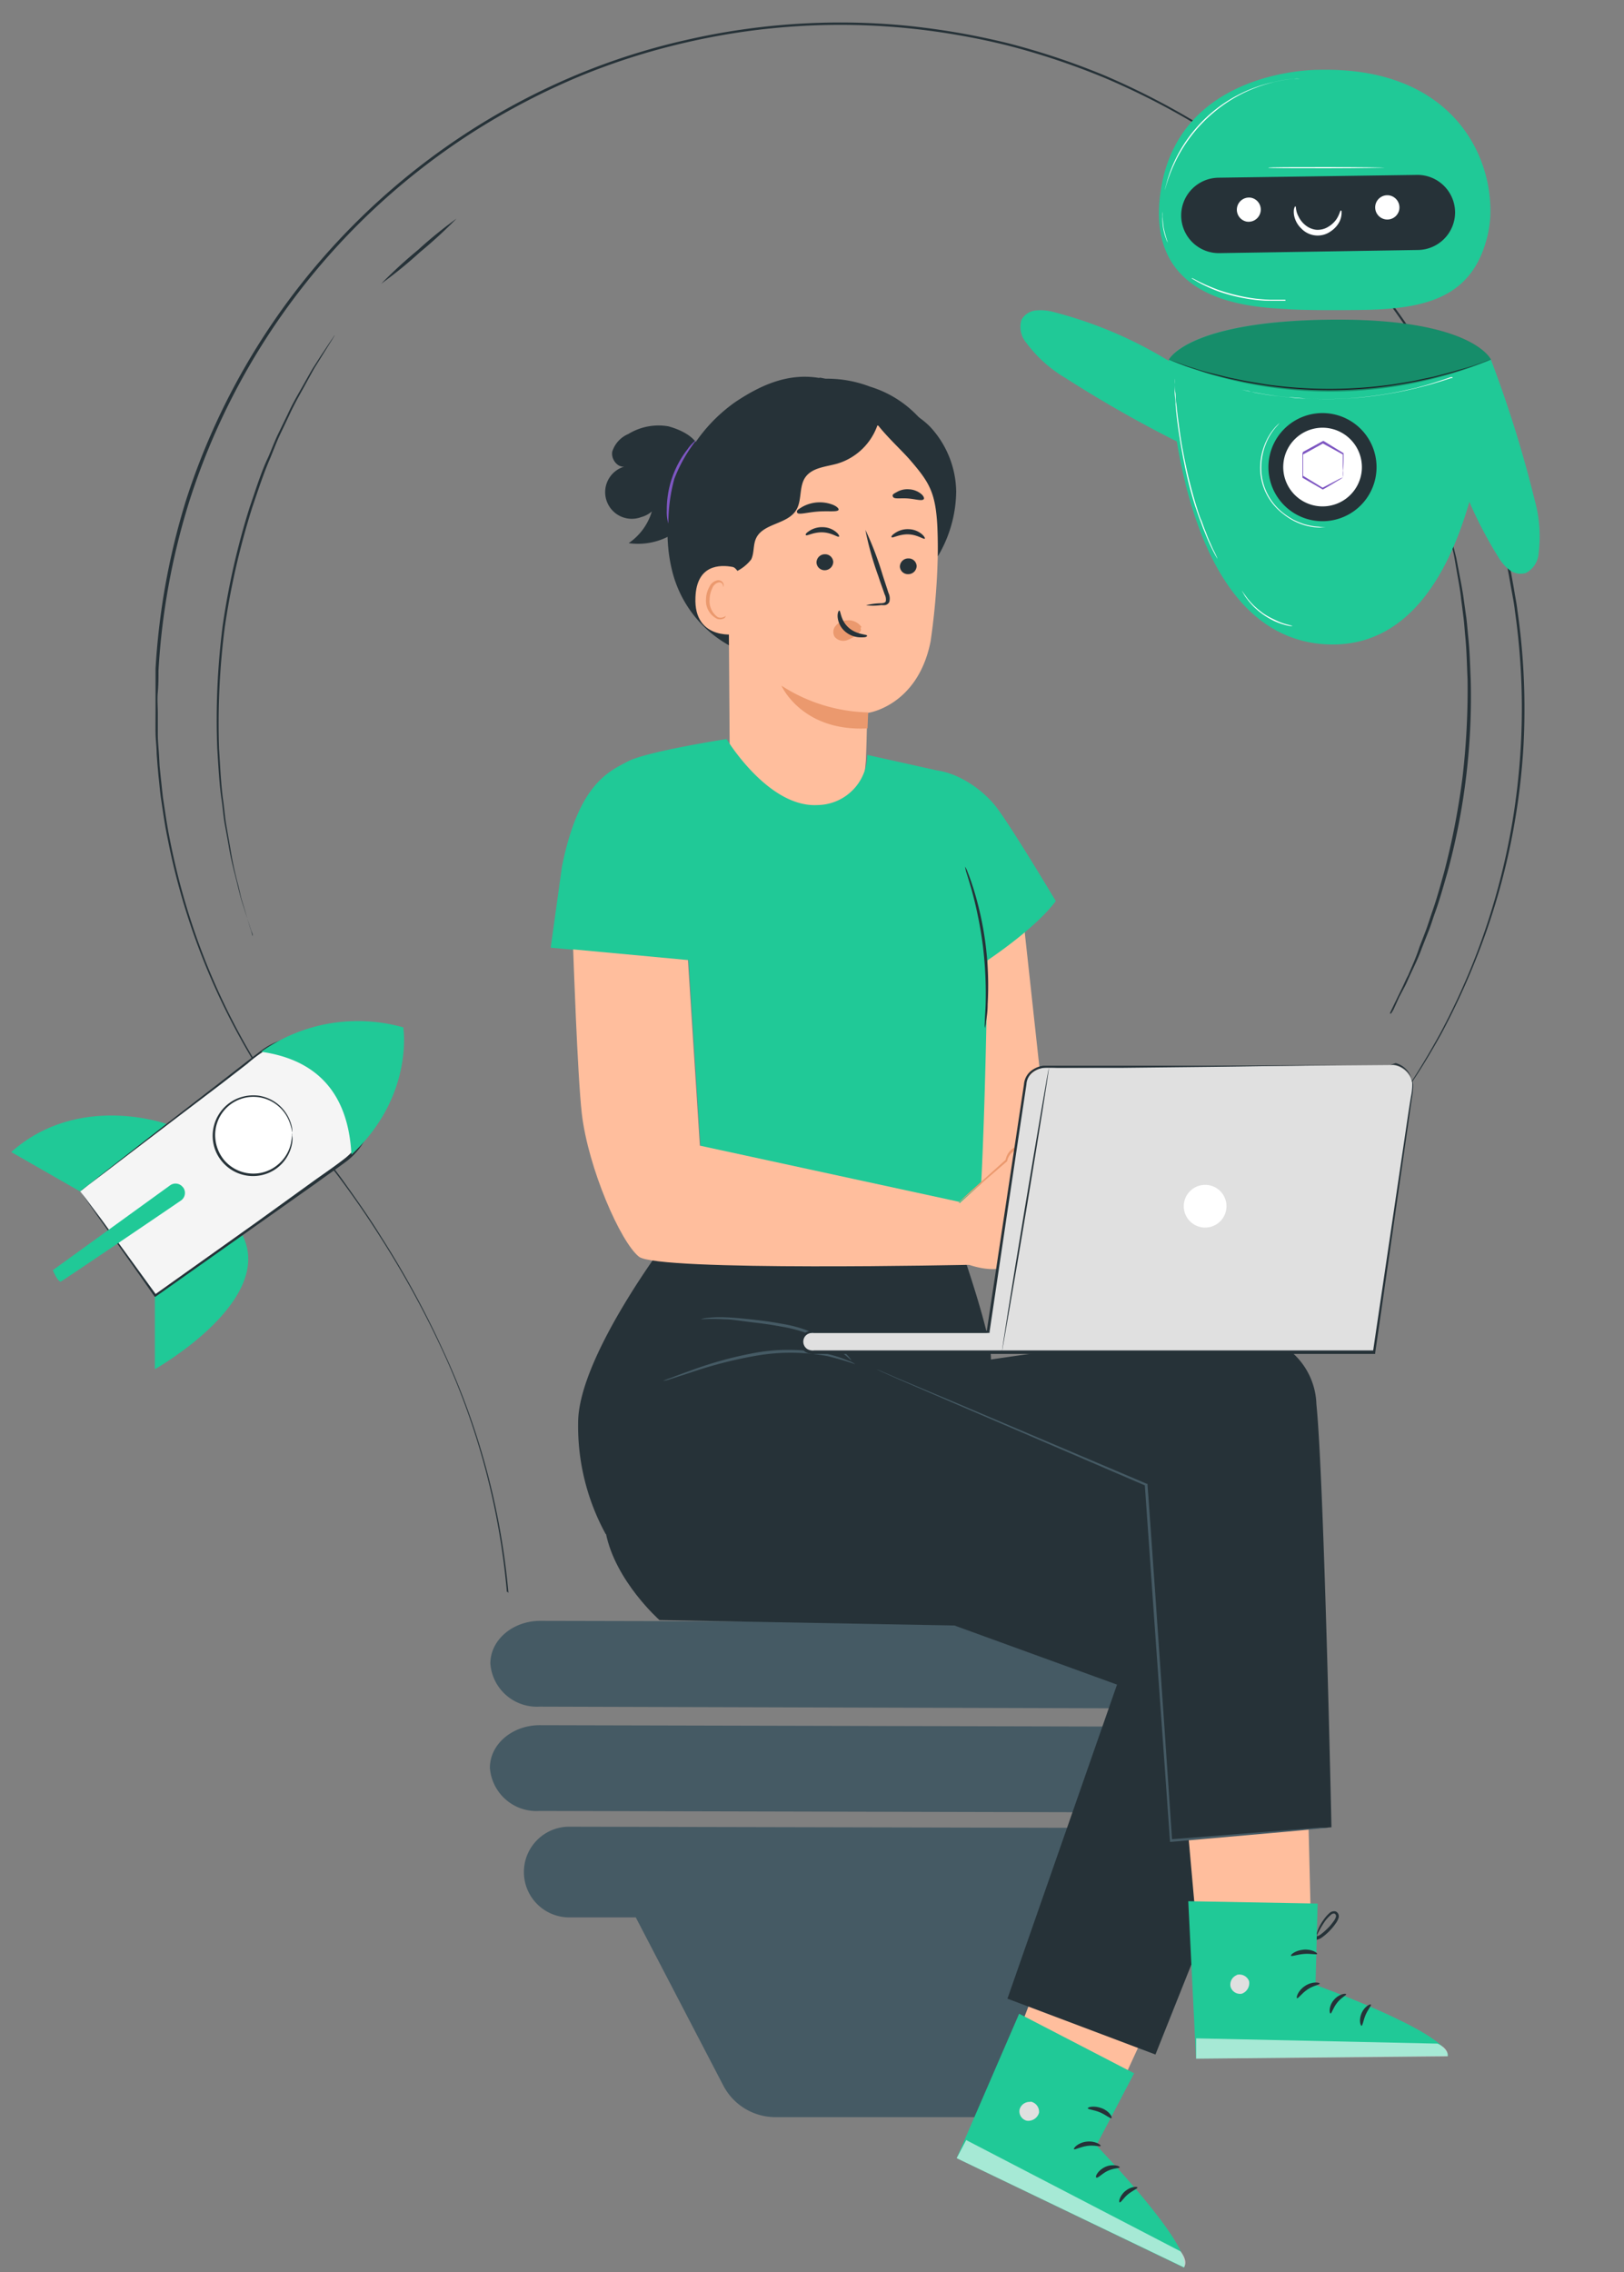<svg xmlns="http://www.w3.org/2000/svg" viewBox="0 0 144.5 202.15"><rect x="0" y="0" width="144.5" height="202.15" fill="#808080" stroke="none"/><defs><style>.cls-1{fill:#455a64;}.cls-2{fill:#263238;}.cls-3{fill:#20c997;}.cls-4{fill:#fff;}.cls-5{fill:#7e57c2;}.cls-6{opacity:0.3;}.cls-7{fill:#f5f5f5;}.cls-8{fill:#ffbe9d;}.cls-9{fill:#eb996e;}.cls-10{fill:#e0e0e0;}.cls-11{opacity:0.6;}</style></defs><title>courselist0</title><g id="course"><g id="freepik--light-bulb--inject-203"><path class="cls-1" d="M106.88,161.25,48,161.11a4.15,4.15,0,0,1-4.41-3.84h0c0-2.1,2-3.79,4.43-3.79l58.84.14a4.14,4.14,0,0,1,4.41,3.83h0C111.3,159.54,109.32,161.25,106.88,161.25Z"/><path class="cls-1" d="M106.88,152,48,151.83A4.15,4.15,0,0,1,43.63,148h0c0-2.11,2-3.8,4.43-3.8l58.84.13a4.16,4.16,0,0,1,4.41,3.84h0C111.3,150.27,109.32,152,106.88,152Z"/><path class="cls-1" d="M104.52,162.63l-53.87-.12a4,4,0,0,0,0,8.07h5.92l7.81,15A5.23,5.23,0,0,0,69,188.35l19.26,0a5.2,5.2,0,0,0,4.63-2.82l7.66-14.86h4a4,4,0,0,0,0-8.07Z"/><path class="cls-2" d="M123,100h0l-.44.65-1.28,1.9-.93,1.4c-.34.52-.68,1.11-1.07,1.74l-1.23,2c-.45.72-.84,1.54-1.31,2.37-.23.43-.47.86-.7,1.31-.12.23-.24.48-.36.68s-.22.48-.34.72c-.47,1-1,2-1.42,3.06l-1.4,3.41c-.44,1.2-.87,2.46-1.32,3.77a74.59,74.59,0,0,0-2.24,8.58,49.46,49.46,0,0,0-1,9.94v.08H108l-62.81,0h-.1v-.1a64.44,64.44,0,0,0-5.66-21.23A83.71,83.71,0,0,0,33.8,110c-1.06-1.68-2.19-3.32-3.39-4.94s-2.51-3.16-3.8-4.75l-.15-.19h.25l-.09.19A60.91,60.91,0,0,1,14.9,74.52c-.25-1.2-.41-2.42-.6-3.65-.08-.62-.13-1.23-.2-1.85l-.09-1-.07-.95c0-.62-.09-1.24-.1-1.87s0-1.25,0-1.9,0-1.25,0-1.89,0-1.27,0-1.9a62.71,62.71,0,0,1,2.71-15A61.32,61.32,0,0,1,51.35,6.64,59,59,0,0,1,61,3.57,61.3,61.3,0,0,1,80.39,2.26a65,65,0,0,1,9.28,1.58,63.9,63.9,0,0,1,8.7,2.91,66.36,66.36,0,0,1,7.92,4.05,65.69,65.69,0,0,1,7,5,61.59,61.59,0,0,1,11.13,12A60.22,60.22,0,0,1,131.58,41c.47,1.11.8,2.25,1.19,3.36s.64,2.24.95,3.33.52,2.21.74,3.32c.1.55.2,1.09.29,1.63s.2,1.08.26,1.62a61.35,61.35,0,0,1,.54,12.19,60.59,60.59,0,0,1-4.27,19,64.41,64.41,0,0,1-3,6.46c-1,1.81-1.93,3.32-2.72,4.48l-1,1.54-.8,1.08L123,100l.63-.88.8-1.1,1-1.55c.78-1.18,1.69-2.67,2.69-4.49a63.24,63.24,0,0,0,3-6.46,61.19,61.19,0,0,0,3.67-31.2c-.06-.54-.16-1.07-.26-1.61s-.19-1.08-.29-1.63c-.21-1.09-.47-2.18-.75-3.32s-.6-2.22-.94-3.32-.73-2.25-1.2-3.35a59.42,59.42,0,0,0-7.11-13.23A61.13,61.13,0,0,0,113.2,15.93a67.19,67.19,0,0,0-7-5,66.09,66.09,0,0,0-7.91-4,64.68,64.68,0,0,0-8.66-2.89,63.29,63.29,0,0,0-9.26-1.57A60.82,60.82,0,0,0,61,3.79a59.54,59.54,0,0,0-9.57,3.06,62.78,62.78,0,0,0-9.09,4.74A61,61,0,0,0,16.8,44.74a62.21,62.21,0,0,0-2.7,14.94c0,.63,0,1.25-.06,1.9s0,1.25,0,1.87,0,1.25,0,1.87.07,1.25.11,1.86l.05.95.1,1c.07.61.13,1.23.2,1.84.19,1.22.35,2.44.6,3.64a60.59,60.59,0,0,0,11.66,25.72l.15.2h-.24l.09-.2c1.3,1.57,2.63,3.11,3.8,4.75s2.33,3.28,3.39,5a82.25,82.25,0,0,1,5.6,10.32,64.63,64.63,0,0,1,5.69,21.31l-.1-.1,62.8,0-.08.08a50.43,50.43,0,0,1,1-10,75,75,0,0,1,2.22-8.61c.48-1.31.9-2.57,1.35-3.77s.94-2.32,1.42-3.42,1-2.08,1.42-3l.34-.71.36-.69c.25-.44.48-.88.71-1.31.48-.84.87-1.66,1.32-2.37l1.24-2c.39-.63.73-1.22,1.08-1.74s.67-1,1-1.39l1.3-1.89L123,100h0Z"/><path class="cls-2" d="M22.49,83.32a.58.58,0,0,1,0-.14c0-.1-.08-.23-.14-.4l-.5-1.55-.36-1.12c-.12-.41-.23-.86-.35-1.35-.24-1-.55-2.08-.76-3.32q-.16-.93-.36-2c-.13-.68-.18-1.39-.28-2.14-.23-1.47-.3-3-.41-4.74a65.68,65.68,0,0,1,.48-10.86,66.26,66.26,0,0,1,2.41-10.59c.55-1.58,1-3.09,1.65-4.45.3-.69.55-1.36.85-2l.87-1.79c.52-1.15,1.13-2.12,1.61-3,.25-.43.47-.85.7-1.21l.64-1,.9-1.35.24-.35c.05-.08.08-.12.09-.11s0,0-.07.12l-.22.36-.86,1.38-.62,1c-.22.37-.43.78-.68,1.22-.47.88-1.06,1.86-1.58,3l-.85,1.79c-.29.62-.54,1.29-.83,2-.59,1.35-1.08,2.84-1.62,4.44A68,68,0,0,0,20,55.79a67.33,67.33,0,0,0-.51,10.81c.11,1.66.17,3.25.38,4.71.1.74.15,1.45.27,2.13s.23,1.33.35,2a31.55,31.55,0,0,0,.71,3.32c.12.47.22,1,.33,1.36s.24.78.34,1.12c.19.67.35,1.19.47,1.56l.12.41A.81.81,0,0,1,22.49,83.32Z"/><path class="cls-2" d="M40.62,19.45a41.84,41.84,0,0,1-3.27,3,38.3,38.3,0,0,1-3.43,2.79,41.84,41.84,0,0,1,3.27-3A38.3,38.3,0,0,1,40.62,19.45Z"/><path class="cls-2" d="M123.69,90.2a.25.25,0,0,1,0-.11l.15-.31.56-1.16.41-.84c.15-.31.29-.66.48-1,.31-.74.7-1.56,1-2.5l.57-1.48c.19-.51.36-1.06.55-1.62.4-1.11.73-2.33,1.09-3.61a66.26,66.26,0,0,0,1.64-8.49,67.24,67.24,0,0,0,.44-8.63c-.06-1.33-.08-2.6-.2-3.8-.06-.59-.09-1.16-.16-1.7s-.13-1.07-.2-1.57c-.1-1-.29-1.9-.42-2.68-.07-.39-.13-.76-.19-1.1s-.14-.64-.21-.91L129,47.4c0-.14,0-.25-.06-.34V47a.49.49,0,0,1,0,.11c0,.09.05.19.09.33.08.31.18.72.31,1.25l.23.92c.07.33.13.7.21,1.09.14.79.34,1.69.47,2.69l.22,1.56c.07.55.11,1.12.17,1.72.13,1.17.16,2.44.22,3.79a59.39,59.39,0,0,1-2.08,17.19c-.37,1.28-.71,2.5-1.12,3.62-.2.56-.36,1.11-.57,1.62l-.58,1.47c-.36,1-.76,1.76-1.09,2.49-.17.37-.31.71-.47,1l-.44.83L124,89.8l-.17.29A.38.38,0,0,1,123.69,90.2Z"/></g><g id="freepik--Robot--inject-203"><path class="cls-3" d="M104,32.11a37.42,37.42,0,0,0-10.29-4.36,4.33,4.33,0,0,0-1.56-.13,1.66,1.66,0,0,0-1.26.83,2.17,2.17,0,0,0,.39,2,11.85,11.85,0,0,0,3.51,3.17A110.17,110.17,0,0,0,106.18,40,77.81,77.81,0,0,0,104,32.11"/><path class="cls-3" d="M128.88,39.26a37.2,37.2,0,0,0,4.42,10.27,4.15,4.15,0,0,0,1,1.17,1.64,1.64,0,0,0,1.48.27,2.13,2.13,0,0,0,1.12-1.73,12,12,0,0,0-.34-4.72,105.72,105.72,0,0,0-3.88-12.46c-1.56,2.34-2.51,4.75-3.84,7.2"/><path class="cls-3" d="M104,32s.25,24.84,14.19,25.33S132.67,32.22,132.67,32c0,0-1.65-3.7-14.36-3.56S104,32,104,32Z"/><path class="cls-2" d="M122.47,41.9A4.81,4.81,0,1,1,118,36.76h0A4.81,4.81,0,0,1,122.47,41.9Z"/><path class="cls-4" d="M121.17,41.81a3.5,3.5,0,1,1-3.24-3.75h0A3.51,3.51,0,0,1,121.17,41.81Z"/><path class="cls-5" d="M119.48,42.45a3.77,3.77,0,0,1,0-.58V40.36l0,.07-1.82-1h.1l-1.81,1,0-.09h0v2.08l0-.09,1.77,1.08h-.08l1.34-.7a3.48,3.48,0,0,1,.52-.24,3.76,3.76,0,0,1-.47.3c-.3.18-.76.47-1.33.78l0,0,0,0-1.81-1.05,0,0V40.33h0s.1-.18,0-.1l1.83-1,0,0,.05,0,1.78,1.09h0v0c0,.66,0,1.19-.06,1.55A2.55,2.55,0,0,1,119.48,42.45Z"/><path class="cls-2" d="M103.89,32H104l.21.07.81.28.58.21.71.22a17.79,17.79,0,0,0,1.72.48l1,.25c.35.09.73.16,1.11.24.76.17,1.59.29,2.45.44a40.24,40.24,0,0,0,11.39,0c.87-.14,1.69-.26,2.45-.44l1.11-.23,1-.26c.65-.16,1.22-.35,1.73-.48l.7-.21.58-.21.81-.29.21-.07.08,0a.18.18,0,0,0-.08,0l-.2.08-.81.3-.58.22c-.21.08-.47.14-.7.23-.5.15-1.07.35-1.72.51l-1,.26c-.35.09-.72.16-1.11.25-.76.17-1.59.3-2.45.44a39.09,39.09,0,0,1-11.43,0c-.87-.14-1.7-.27-2.46-.45-.38-.08-.75-.15-1.1-.24l-1-.26c-.65-.16-1.21-.36-1.72-.52l-.7-.22-.58-.22-.8-.3L104,32Z"/><g class="cls-6"><path d="M104,32s1.65-3.42,14.36-3.56S132.67,32,132.67,32A37.66,37.66,0,0,1,104,32Z"/></g><path class="cls-4" d="M108.32,49.72l0,0-.06-.11-.24-.44-.16-.31-.18-.38c-.13-.28-.27-.59-.41-.95l-.23-.56-.22-.61c-.17-.41-.31-.87-.48-1.35-.3-.95-.59-2-.84-3.18s-.44-2.23-.59-3.23-.26-1.9-.31-2.66c0-.38-.07-.72-.08-1s0-.56,0-.77v-.48a2.16,2.16,0,0,0,0,.47c0,.19,0,.48.06.77s0,.65.09,1c.07.76.19,1.66.33,2.66s.35,2.08.6,3.22.54,2.2.83,3.16c.16.48.3,1,.48,1.36l.22.61.22.56c.13.35.27.67.4.95l.17.39.16.31.21.45,0,.11Z"/><path class="cls-4" d="M115,55.69a.78.78,0,0,1-.22,0,4.34,4.34,0,0,1-.6-.14,6.06,6.06,0,0,1-.84-.32,7,7,0,0,1-.95-.56,7.27,7.27,0,0,1-.85-.71,7.68,7.68,0,0,1-.59-.69,2.78,2.78,0,0,1-.33-.51.78.78,0,0,1-.11-.2s.18.27.48.67a7.32,7.32,0,0,0,.59.66,8.1,8.1,0,0,0,.85.7,6.9,6.9,0,0,0,1,.55,5.9,5.9,0,0,0,.82.34C114.73,55.62,115,55.67,115,55.69Z"/><path class="cls-4" d="M117.94,46.93h-.51A5.06,5.06,0,0,1,116,46.7a5.47,5.47,0,0,1-1.85-1,5.12,5.12,0,0,1-2-4.53,5.19,5.19,0,0,1,.2-1.1,5.89,5.89,0,0,1,.35-.91,5.08,5.08,0,0,1,.78-1.17l.27-.27.1-.09a4.38,4.38,0,0,1-.34.39,5.3,5.3,0,0,0-.75,1.17,5.7,5.7,0,0,0-.33.9,5.79,5.79,0,0,0-.19,1.09,5.08,5.08,0,0,0,1.93,4.45,7,7,0,0,0,.92.61,7.6,7.6,0,0,0,.89.37,5.8,5.8,0,0,0,1.37.25C117.76,46.93,117.94,46.92,117.94,46.93Z"/><path class="cls-3" d="M117.34,6.21s-12.16-.15-14,10.39,8.35,10.72,11.31,10.91c1.34.09,4.21.1,6.74.06,5.6-.1,9.56-1.18,10.91-6.38a9.85,9.85,0,0,0,.3-1.87C132.88,13.63,129,5.93,117.34,6.21Z"/><path class="cls-2" d="M126.16,22.24l-17.66.28a3.35,3.35,0,0,1-3.4-3.3v0h0a3.36,3.36,0,0,1,3.3-3.41l17.66-.25a3.35,3.35,0,0,1,3.41,3.31h0A3.35,3.35,0,0,1,126.16,22.24Z"/><path class="cls-4" d="M112.16,18.85a1.08,1.08,0,0,1-1.26.86,1.08,1.08,0,0,1,.41-2.12h0A1.07,1.07,0,0,1,112.16,18.85Z"/><path class="cls-4" d="M124.5,18.66a1.08,1.08,0,1,1-.85-1.27h0A1.09,1.09,0,0,1,124.5,18.66Z"/><path class="cls-4" d="M115.26,18.36c.08,0,0,.38.27.88a2.23,2.23,0,0,0,.57.75,1.86,1.86,0,0,0,1,.45,1.78,1.78,0,0,0,1.08-.26,2.34,2.34,0,0,0,.7-.63c.32-.45.35-.83.43-.82s.06.09.06.27a1.84,1.84,0,0,1-.19.73,2.27,2.27,0,0,1-.76.84,2,2,0,0,1-2.63-.24,2.15,2.15,0,0,1-.59-.95,1.75,1.75,0,0,1-.07-.75Q115.2,18.35,115.26,18.36Z"/><path class="cls-4" d="M115.8,7h-.17a2.93,2.93,0,0,0-.47,0,13.16,13.16,0,0,0-4.34,1.19A12.87,12.87,0,0,0,108,10a13.21,13.21,0,0,0-3.59,4.75,12.84,12.84,0,0,0-.63,1.7c-.07.21-.1.37-.13.47l0,.13v0l0-.13a3.68,3.68,0,0,1,.11-.47,11.72,11.72,0,0,1,.58-1.73,12.72,12.72,0,0,1,9-7.42A12.46,12.46,0,0,1,115.15,7h.64Z"/><path class="cls-4" d="M103.91,21.58a1.43,1.43,0,0,1-.17-.38,5.32,5.32,0,0,1-.25-.95,5.6,5.6,0,0,1-.06-1,1.4,1.4,0,0,1,0-.41s0,.63.11,1.42A10.44,10.44,0,0,0,103.91,21.58Z"/><path class="cls-4" d="M123.24,14.92s-2.33.05-5.19.05-5.2,0-5.2-.05,2.33-.05,5.2-.05S123.24,14.9,123.24,14.92Z"/><path class="cls-4" d="M114.38,26.76H113.1a13,13,0,0,1-1.39-.08,15.76,15.76,0,0,1-1.67-.29,15.19,15.19,0,0,1-1.63-.47,13,13,0,0,1-1.28-.55c-.18-.08-.33-.17-.47-.24l-.35-.2-.22-.13-.07-.05a.18.18,0,0,1,.08,0l.23.12.35.18.48.23c.35.16.79.34,1.27.52a15.89,15.89,0,0,0,1.63.47,15.61,15.61,0,0,0,1.66.3c.52.06,1,.09,1.38.1h1.27Z"/><path class="cls-4" d="M129.24,33.56h-.05l-.13,0-.53.19-.84.27c-.33.1-.71.23-1.12.33l-.66.18-.73.16c-.47.12-1,.21-1.59.32a35.61,35.61,0,0,1-3.72.44c-1.24.06-2.49.06-3.73,0-.58,0-1.12-.07-1.63-.12l-.74-.08-.68-.09c-.43-.06-.81-.13-1.15-.19l-.87-.17-.55-.12-.14,0h0l.15,0,.55.1A8.51,8.51,0,0,0,112,35c.34.05.72.13,1.15.18l.68.08.73.08c.51,0,1.06.08,1.63.11a36.06,36.06,0,0,0,3.73,0,33,33,0,0,0,3.7-.43c.56-.1,1.1-.19,1.6-.31l.72-.16.66-.17c.42-.1.79-.21,1.12-.31s.62-.18.85-.26l.53-.17.14,0Z"/></g><g id="freepik--Rocket--inject-203"><path class="cls-3" d="M13.78,115.23l0,6.58s10.92-6.16,7.72-12.07Z"/><path class="cls-3" d="M14.84,100S7,97.15,1,102.49L7.13,106Z"/><path class="cls-7" d="M7.13,106c.25.32,6.64,9.26,6.64,9.26l16.72-11.86a6.1,6.1,0,0,0,1.45-8.51l-.31-.39h0a6.1,6.1,0,0,0-8.38-.9Z"/><path class="cls-2" d="M7.13,106a1.42,1.42,0,0,1,.13-.12l.42-.33,1.63-1.28,6.06-4.72,4.2-3.25,2.34-1.82,1.23-.94a6.51,6.51,0,0,1,1.39-.82,7.08,7.08,0,0,1,.77-.28,7.91,7.91,0,0,1,.82-.16,6,6,0,0,1,1.69,0A6.21,6.21,0,0,1,31,93.65,6.61,6.61,0,0,1,32.16,95a6.54,6.54,0,0,1,.77,1.65,6.32,6.32,0,0,1,0,3.68,6.11,6.11,0,0,1-2,2.91c-.94.71-1.86,1.33-2.77,2L22.84,109l-9,6.36-.08,0-.05-.07c-2-2.88-3.69-5.22-4.84-6.83l-1.3-1.85-.33-.48a.86.86,0,0,1-.1-.16l.12.17.36.47L9,108.45l4.89,6.73h-.13l9-6.4L28,105c.91-.65,1.86-1.29,2.76-2a6,6,0,0,0,1.94-6.33,6.22,6.22,0,0,0-.74-1.59,6,6,0,0,0-4.17-2.64,6.35,6.35,0,0,0-1.63,0,7.2,7.2,0,0,0-.78.16,6,6,0,0,0-.75.26A12.2,12.2,0,0,0,22,94.64L19.7,96.42l-4.2,3.19-6.11,4.65-1.68,1.26-.44.33Z"/><path class="cls-3" d="M15.14,105.45,4.7,113s.48,1.15.74,1,8.11-5.45,10.65-7.19a.82.82,0,0,0,.22-1.15l-.08-.09h0A.82.82,0,0,0,15.14,105.45Z"/><path class="cls-4" d="M26,100.74a3.49,3.49,0,1,1-3.71-3.26h0A3.48,3.48,0,0,1,26,100.74Z"/><path class="cls-2" d="M26,100.74a4,4,0,0,0-.21-.83,3.45,3.45,0,0,0-1.39-1.78,3.4,3.4,0,0,0-5.25,3.06,3.52,3.52,0,0,0,.78,2,3.41,3.41,0,0,0,3.43,1.12,3.37,3.37,0,0,0,1.39-.72,3.41,3.41,0,0,0,1.15-1.94,8.53,8.53,0,0,0,.1-.85.53.53,0,0,1,0,.22,2.28,2.28,0,0,1,0,.64,3.51,3.51,0,0,1-2.58,2.85,3.58,3.58,0,0,1-3.65-1.16,3.53,3.53,0,0,1-.84-2.08,3.61,3.61,0,0,1,2.16-3.53,3.75,3.75,0,0,1,1.87-.27,3.55,3.55,0,0,1,2.93,2.49,2.2,2.2,0,0,1,.12.63A.67.67,0,0,1,26,100.74Z"/><path class="cls-3" d="M31.27,102.73c5.61-5.25,4.61-11.33,4.61-11.33a14.89,14.89,0,0,0-12.64,2.17C28.26,94.28,31,97.32,31.27,102.73Z"/></g><g id="freepik--Character--inject-203"><path class="cls-8" d="M90.9,80.38l1.95,17.93,11.54,3.85.47,5.58-16.28-1.1s-5,.13-6.12-6.49L82.2,82.77Z"/><path class="cls-8" d="M114.85,107.64a.8.8,0,0,1-.86.24.66.66,0,0,1-.19-.09c-.41-.26-.13-1.16-.13-1.16l-2-.9a23.41,23.41,0,0,0-4.53,2c-1.3.92-3.56-.7-3.56-.7l.33-4.74,4.85-2.51s-.3.15.15-.44,1.61,0,1.61,0c.27-.28,1.11-.18,1.11-.18l3.32,1.3a2.39,2.39,0,0,1,1.42,1.54l.85,2.68a6.84,6.84,0,0,1,.11,2.21.71.71,0,0,1-.92.24s-.48,1-.76,1a2.36,2.36,0,0,1-.79-.44Z"/><path class="cls-9" d="M108,107.17l.25-.1.7-.31a22.89,22.89,0,0,1,2.67-1h-.06l2,.92-.06-.1a2.27,2.27,0,0,0-.09.52,1.05,1.05,0,0,0,.1.58.64.64,0,0,0,.25.21.75.75,0,0,0,.29.09.93.93,0,0,0,.61-.15.69.69,0,0,0,.13-.11l0,0h-.14l.06,0,.25.17a1.82,1.82,0,0,0,.27.15,1,1,0,0,0,.16.06.34.34,0,0,0,.2,0,.66.66,0,0,0,.29-.23,1.51,1.51,0,0,0,.18-.26,5.12,5.12,0,0,0,.3-.57l-.15.06a.83.83,0,0,0,.86-.07.67.67,0,0,0,.26-.38,1.64,1.64,0,0,0,.09-.44,12,12,0,0,0-.18-1.68h0c-.14-.48-.29-.95-.45-1.42-.09-.31-.19-.61-.28-.92a5.13,5.13,0,0,0-.35-.89,2.26,2.26,0,0,0-.63-.71,2.6,2.6,0,0,0-.83-.42L111.66,99h0a3.11,3.11,0,0,0-.61,0,1,1,0,0,0-.58.22h.12a1.25,1.25,0,0,0-1.12-.23,1.48,1.48,0,0,0-.77.73l0,0-3.32,1.72-.9.47a1.57,1.57,0,0,0-.31.18,2.33,2.33,0,0,0,.33-.14l.92-.43,3.37-1.65h0v0a1.27,1.27,0,0,1,.68-.63,1.05,1.05,0,0,1,.95.21l.07,0,.06-.06a.87.87,0,0,1,.47-.15,2.71,2.71,0,0,1,.57,0h0l3.14,1.24a2.94,2.94,0,0,1,.77.39,2.06,2.06,0,0,1,.57.64,4.49,4.49,0,0,1,.33.86c.09.3.19.6.28.91.15.47.31.94.45,1.42h0a12.81,12.81,0,0,1,.19,1.65,2.53,2.53,0,0,1,0,.38.5.5,0,0,1-.18.27.62.62,0,0,1-.63,0l-.11,0,0,.1a4.58,4.58,0,0,1-.28.54,1.1,1.1,0,0,1-.34.4.14.14,0,0,1-.09,0l-.13,0-.25-.13a1.88,1.88,0,0,1-.23-.16l-.06,0h-.14l0,0a.39.39,0,0,1-.1.08.65.65,0,0,1-.47.12.62.62,0,0,1-.23-.07.33.33,0,0,1-.17-.14,1.27,1.27,0,0,1,0-.94v-.08l-.08,0-2-.9h0a21.43,21.43,0,0,0-2.66,1l-.68.35A1.31,1.31,0,0,0,108,107.17Z"/><path class="cls-9" d="M110.75,100.64a4.41,4.41,0,0,0,1,.62,11.71,11.71,0,0,0,2.78.95l-.1-.11c0,.18,0,.38,0,.58a8.66,8.66,0,0,0,1,3.16,6.38,6.38,0,0,0,.55.84c.15.19.24.29.25.28s-.28-.45-.66-1.2a9.75,9.75,0,0,1-1-3.11c0-.2,0-.39,0-.56V102h-.09a13.41,13.41,0,0,1-2.76-.87A6.9,6.9,0,0,0,110.75,100.64Z"/><path class="cls-9" d="M113.48,103.5a5.6,5.6,0,0,0,1.47,4c.06,0-.51-.83-.91-1.94S113.55,103.49,113.48,103.5Z"/><path class="cls-9" d="M103.24,105.44l.09.1.31.22a3.83,3.83,0,0,0,1.31.52,3.79,3.79,0,0,0,2.13-.19,4.06,4.06,0,0,0,2-1.77l-.14.05a9.1,9.1,0,0,0,3.4.88,3,3,0,0,0,1-.06.69.69,0,0,0,.43-.29.59.59,0,0,0,.08-.5.71.71,0,0,0-.31-.41l-.37-.2c-1-.53-1.9-1-2.65-1.3s-1.42-.58-1.84-.74a3.35,3.35,0,0,0-.7-.22,4.43,4.43,0,0,0,.67.3c.43.19,1,.48,1.81.81s1.64.8,2.61,1.34l.36.2a.45.45,0,0,1,.2.27.43.43,0,0,1-.05.33.46.46,0,0,1-.3.19,2.83,2.83,0,0,1-.87,0,9.1,9.1,0,0,1-3.32-.85l-.1,0,0,.09a3.84,3.84,0,0,1-1.9,1.7,3.75,3.75,0,0,1-2,.24,4.37,4.37,0,0,1-1.3-.45C103.39,105.54,103.25,105.43,103.24,105.44Z"/><path class="cls-2" d="M117.16,172.42a1.14,1.14,0,0,0,0-.45,3,3,0,0,0-.45-1.14,1.7,1.7,0,0,0-.27-.33.51.51,0,0,0-.5-.11.37.37,0,0,0-.23.23.51.51,0,0,0,0,.3,4.16,4.16,0,0,0,.24.47c.17.3.32.59.54.92a.65.65,0,0,0,.6.27,1.21,1.21,0,0,0,.58-.25,4.92,4.92,0,0,0,.85-.79,4.7,4.7,0,0,0,.34-.44,1.57,1.57,0,0,0,.25-.5.47.47,0,0,0-.26-.55.6.6,0,0,0-.54.13,3.43,3.43,0,0,0-.56.64,4.11,4.11,0,0,0-.56,1.08,1.13,1.13,0,0,0-.1.44,9.57,9.57,0,0,1,.81-1.43,3.35,3.35,0,0,1,.55-.58.32.32,0,0,1,.31-.08.25.25,0,0,1,.11.28,1.25,1.25,0,0,1-.22.41c-.1.14-.21.28-.32.41a6.29,6.29,0,0,1-.81.74,1.09,1.09,0,0,1-.48.21.38.38,0,0,1-.36-.17c-.19-.27-.36-.61-.54-.88a3.23,3.23,0,0,1-.22-.41.19.19,0,0,1,.06-.25c.21-.08.41.15.54.35A4,4,0,0,1,117.16,172.42Z"/><polygon class="cls-8" points="105.58 172.81 99.83 185.28 90.55 180.99 96.49 165.56 105.58 172.81"/><path class="cls-3" d="M100.91,184.45l-3.36,6.41s8.58,8.9,7.8,10.88L85.12,192l5.56-12.85Z"/><path class="cls-10" d="M91.72,187a.92.92,0,0,0-1,.67.86.86,0,0,0,.65,1,1,1,0,0,0,1.08-.71.92.92,0,0,0-.8-1"/><g class="cls-11"><path class="cls-4" d="M85.12,192l.85-1.61,19.07,9.9s.71.82.31,1.43Z"/></g><path class="cls-2" d="M97.93,190.91c-.05.1-.57-.1-1.21,0s-1.09.37-1.16.29.35-.58,1.12-.67S98,190.83,97.93,190.91Z"/><path class="cls-2" d="M99.63,192.81c0,.1-.53.06-1.07.32s-.84.65-1,.6.11-.64.78-.95S99.67,192.71,99.63,192.81Z"/><path class="cls-2" d="M99.62,195.92c-.1,0,0-.58.51-1s1.08-.41,1.08-.31-.42.26-.84.6S99.72,196,99.62,195.92Z"/><path class="cls-2" d="M98.89,188.44c-.08.07-.47-.28-1-.51s-1.09-.26-1.1-.37.57-.26,1.25,0S99,188.37,98.89,188.44Z"/><path class="cls-2" d="M102.81,182.78l15.16-38s-.34-6.47-1.53-8.51-37.31-14-37.31-14-9.2-2.22-15.33,0-10.74,9.88-9.89,14.14,4.77,7.72,4.77,7.72l26.24.48,14.47,5.26-9.75,27.94Z"/><polygon class="cls-8" points="116.29 156.85 116.63 170.58 106.41 170.83 104.94 154.36 116.29 156.85"/><path class="cls-3" d="M117.24,169.35l-.19,7.24s11.64,4.18,11.79,6.32l-22.42.23-.69-14Z"/><path class="cls-10" d="M110.11,175.69a.91.91,0,0,0-.62,1.05.88.88,0,0,0,1,.63,1,1,0,0,0,.65-1.12.92.92,0,0,0-1.15-.54"/><g class="cls-11"><path class="cls-4" d="M106.43,183.15l0-1.81,21.49.47s1,.42.89,1.13Z"/></g><path class="cls-2" d="M117.42,176.47c0,.11-.55.16-1.08.52s-.83.82-.93.78.06-.67.72-1.1S117.44,176.37,117.42,176.47Z"/><path class="cls-2" d="M119.78,177.42c0,.1-.45.3-.81.76s-.48.95-.58.95-.19-.62.28-1.19S119.78,177.31,119.78,177.42Z"/><path class="cls-2" d="M121.15,180.22c-.1,0-.26-.52,0-1.12s.78-.85.83-.76-.26.42-.47.91S121.25,180.21,121.15,180.22Z"/><path class="cls-2" d="M117.19,173.83c0,.1-.55-.05-1.16,0s-1.1.25-1.16.16.4-.48,1.13-.54S117.25,173.74,117.19,173.83Z"/><path class="cls-2" d="M110.32,118.75a6.38,6.38,0,0,1,6.81,6.17c.68,6.64,1.34,37.64,1.34,37.64l-14.31,1.19-2.22-31.69-22.83-9.71S106.23,117.9,110.32,118.75Z"/><path class="cls-2" d="M85.08,109.79s3.72,10.43,3,11.58-10.27,5.93-10.27,5.93l-23.91,9.19a20,20,0,0,1-2.46-9.91c0-6,8.32-16.79,8.32-16.79Z"/><path class="cls-1" d="M78,121.82l.11.06.35.16,1.32.59,5,2.16,17.17,7.39-.09-.11c.22,3.13.46,6.51.7,10,.58,8.18,1.12,15.71,1.54,21.68v.11h.11l10.44-.92,2.85-.27.75-.08a1.15,1.15,0,0,0,.26,0h-.26l-.76,0-2.87.22-10.44.82.11.1c-.4-6-.92-13.51-1.48-21.68-.25-3.5-.48-6.88-.71-10V132l-.07,0-17.2-7.3-5-2.1L78.45,122l-.35-.14Z"/><path class="cls-1" d="M59,122.86a4,4,0,0,0,.68-.18l1.79-.58a38,38,0,0,1,6-1.52,17.76,17.76,0,0,1,6.17.07c.83.2,1.66.44,2.47.72a2.4,2.4,0,0,0-.62-.31,10.63,10.63,0,0,0-1.81-.59,16.63,16.63,0,0,0-6.25-.16,34.11,34.11,0,0,0-6,1.63c-.76.27-1.37.5-1.78.66A3.9,3.9,0,0,0,59,122.86Z"/><path class="cls-1" d="M62.35,117.37a18.22,18.22,0,0,1,2.09,0c.65,0,1.43.14,2.27.24s1.78.21,2.75.4a12.56,12.56,0,0,1,4.69,1.74,13.45,13.45,0,0,1,1.62,1.31,2.19,2.19,0,0,0-.34-.46,7.44,7.44,0,0,0-1.17-1,11.87,11.87,0,0,0-4.75-1.84c-1-.19-1.93-.3-2.78-.39s-1.62-.16-2.28-.18a10,10,0,0,0-1.55.06A2.1,2.1,0,0,0,62.35,117.37Z"/><path class="cls-2" d="M72.92,33.63c-2.76-.47-5.18.59-7.5,2.14a14.22,14.22,0,0,0-5.58,15.15,10.45,10.45,0,0,0,16.74,5.44,13.79,13.79,0,0,0,5.18-10.43A13.24,13.24,0,0,0,79.66,38a10.1,10.1,0,0,0-6.74-4.41"/><path class="cls-2" d="M65.09,43a14.84,14.84,0,0,0,.41-3.35,7.32,7.32,0,0,1,4.62-5.38,10.68,10.68,0,0,1,7.3.13,9.78,9.78,0,0,1,4.58,3,7.69,7.69,0,0,1,1.42,6.93L70.85,42.48A14.2,14.2,0,0,1,67.06,45a2.57,2.57,0,0,1-1.31.2,1.15,1.15,0,0,1-1-.8A2.28,2.28,0,0,1,65.09,43Z"/><path class="cls-8" d="M77.66,37.86l-11,2.32a2.05,2.05,0,0,0-1.9,2L64.92,66a7.39,7.39,0,0,0,1.55,4.47l1,1.35a5.41,5.41,0,0,0,9-.67,3,3,0,0,0,.25-.62,4.51,4.51,0,0,0,.1-.54l.22-2.31c.1-2.12.11-4.28.11-4.25s4.5-.57,5.65-6.36A61.92,61.92,0,0,0,83.4,45.5C83.33,42,81.18,37.63,77.66,37.86Z"/><path class="cls-2" d="M81.56,50.36a.74.74,0,0,1-.75.72.71.71,0,0,1-.74-.68v0a.74.74,0,0,1,.75-.72.71.71,0,0,1,.74.67Z"/><path class="cls-2" d="M82.28,47.92c-.09.09-.64-.35-1.44-.38s-1.43.35-1.5.26.06-.22.33-.4a2,2,0,0,1,1.2-.32A1.9,1.9,0,0,1,82,47.5C82.26,47.71,82.33,47.92,82.28,47.92Z"/><path class="cls-2" d="M74.14,50a.76.76,0,0,1-.75.73.72.72,0,0,1-.74-.69h0a.74.74,0,0,1,.75-.73.72.72,0,0,1,.74.68Z"/><path class="cls-2" d="M74.65,47.74c-.09.09-.64-.35-1.45-.38s-1.42.35-1.49.25.06-.22.32-.39a2.06,2.06,0,0,1,1.21-.32,1.9,1.9,0,0,1,1.14.42C74.63,47.52,74.7,47.7,74.65,47.74Z"/><path class="cls-2" d="M77.06,53.85a5.32,5.32,0,0,1,1.32-.18c.2,0,.4-.05.44-.19a1,1,0,0,0-.11-.61c-.17-.51-.36-1-.55-1.59A27.66,27.66,0,0,1,77,47.14a28.16,28.16,0,0,1,1.53,4c.18.56.36,1.09.52,1.6a1.19,1.19,0,0,1,.08.81.52.52,0,0,1-.35.28,1.39,1.39,0,0,1-.35,0A5.39,5.39,0,0,1,77.06,53.85Z"/><path class="cls-9" d="M77.25,63.38A14.84,14.84,0,0,1,69.53,61s1.81,4.11,7.66,3.8Z"/><path class="cls-9" d="M76.65,55.78a1.4,1.4,0,0,0-1.28-.59,1.34,1.34,0,0,0-1,.47.83.83,0,0,0-.1,1,1,1,0,0,0,1.05.31,3.1,3.1,0,0,0,1-.57.78.78,0,0,0,.24-.24.27.27,0,0,0,0-.3"/><path class="cls-2" d="M74.68,54.32c.13,0,.1.86.82,1.51s1.65.59,1.65.72-.21.16-.6.15a2.13,2.13,0,0,1-1.38-.54,1.93,1.93,0,0,1-.64-1.28C74.51,54.52,74.62,54.31,74.68,54.32Z"/><path class="cls-2" d="M74.61,45.36c-.09.21-.89.08-1.84.15s-1.71.31-1.83.11.09-.3.4-.5a3.21,3.21,0,0,1,2.8-.2C74.48,45.07,74.65,45.25,74.61,45.36Z"/><path class="cls-2" d="M82.19,44.41c-.15.18-.7,0-1.36-.06s-1.24.07-1.36-.13,0-.27.3-.43a1.87,1.87,0,0,1,1.11-.26,1.85,1.85,0,0,1,1.08.41C82.18,44.12,82.26,44.33,82.19,44.41Z"/><path class="cls-2" d="M63.08,41.28c1.14-3.33,6.11-7.9,9.62-7.6l5.56,3.49a5.44,5.44,0,0,1-3.77,4.08c-1,.28-2.19.34-2.81,1.18s-.29,2.14-.87,3c-.8,1.23-2.93,1.13-3.54,2.47-.27.58-.15,1.29-.43,1.87a3.74,3.74,0,0,1-3.17,1.43c-.79-.3-.78-1.66-1-2.38a3.81,3.81,0,0,1-.06-2.58C63,44.65,62.53,42.88,63.08,41.28Z"/><path class="cls-8" d="M66.07,52c0-.43-.45-1.47-.87-1.56-1.14-.22-3.21-.21-3.32,2.69-.19,4,3.84,3.32,3.85,3.22S66,53.51,66.07,52Z"/><path class="cls-9" d="M64.57,54.8a1.05,1.05,0,0,1-.19.1.67.67,0,0,1-.52,0,1.73,1.73,0,0,1-.72-1.57,2.36,2.36,0,0,1,.24-1,.8.8,0,0,1,.55-.51.33.33,0,0,1,.39.21c.05.11,0,.19,0,.2s.09-.07.07-.23a.46.46,0,0,0-.15-.26.5.5,0,0,0-.37-.12,1,1,0,0,0-.75.59,2.32,2.32,0,0,0-.3,1.09,1.79,1.79,0,0,0,1,1.76.76.76,0,0,0,.64-.07C64.56,54.9,64.58,54.81,64.57,54.8Z"/><path class="cls-2" d="M62.23,40.26h0c0-1.24-1.54-2-2.75-2.33a5.14,5.14,0,0,0-3.57.68,2.53,2.53,0,0,0-1.43,1.56c-.14.72.55,1.56,1.23,1.3A2.37,2.37,0,1,0,57.06,46,2.34,2.34,0,0,0,58,45.5a5.22,5.22,0,0,1-2.06,2.82,5.91,5.91,0,0,0,6.31-8.07Z"/><path class="cls-5" d="M59.47,46.58a3.73,3.73,0,0,1-.14-1.2A8.71,8.71,0,0,1,61.15,40,3.81,3.81,0,0,1,62,39.1a13.37,13.37,0,0,0-2,3.5A15.15,15.15,0,0,0,59.47,46.58Z"/><path class="cls-2" d="M77.1,36c.37,1.62,2.83,3.7,3.9,4.95,2.06,2.4,2.47,3.2,2.45,8.54a11.5,11.5,0,0,0,1.63-5.76A8.65,8.65,0,0,0,82.79,38,6.76,6.76,0,0,0,77.09,36"/><path class="cls-3" d="M93.94,80.16S89.67,73,88.47,71.58A9.59,9.59,0,0,0,85,69a7.26,7.26,0,0,0-1.67-.47l-6.16-1.37a4.48,4.48,0,0,1-4.41,4.46c-4.41.26-8.11-5.87-8.11-5.87s-7.12,1.1-8.81,2-4.37,2-5.84,9.36l-1,7.2,12.27,1.12,1.17,18.21,6.08,4.23s16.85,4.38,17.92,4.67,1.43-27.11,1.43-27.11S92.14,82.61,93.94,80.16Z"/><path class="cls-2" d="M85.87,77.1a2.45,2.45,0,0,1,.24.52c.14.34.32.85.52,1.48a29.09,29.09,0,0,1,1.25,10.24c0,.66-.09,1.19-.15,1.56a2.13,2.13,0,0,1-.1.56,2.72,2.72,0,0,1,0-.57c0-.37.05-.9.07-1.56a35.32,35.32,0,0,0-.24-5.14,36,36,0,0,0-1-5c-.18-.63-.34-1.15-.45-1.5A3.41,3.41,0,0,1,85.87,77.1Z"/><path class="cls-8" d="M85.35,106.92l-23.08-5L61.21,85.41,51,84.46s.38,11.27.77,14.63c.57,4.82,3.42,11.38,5.08,12.71s29.58.72,29.58.72Z"/><path class="cls-8" d="M98.45,109.91a.9.9,0,0,1-.86.51l-.23,0c-.51-.16-.47-1.2-.47-1.2l-2.44-.4a26.46,26.46,0,0,0-4.32,3.41c-1.13,1.35-4,.26-4,.26l-1-5.22,4.5-4.07s-.28.24,0-.52,1.73-.47,1.73-.47c.22-.38,1.14-.52,1.14-.52l4,.48a2.71,2.71,0,0,1,2,1.24l1.67,2.64a7.48,7.48,0,0,1,.74,2.35.79.79,0,0,1-.92.52s-.2,1.25-.53,1.3a2.71,2.71,0,0,1-1-.24Z"/><path class="cls-9" d="M90,106.17s.53,0,1.37,0a11.47,11.47,0,0,1,3.23.61,11,11,0,0,1,1.66.7c.48.27,1,.48,1.13.84a.49.49,0,0,1-.05.48.62.62,0,0,1-.3.25,1,1,0,0,1-.34,0,.41.41,0,0,0,.38,0,.77.77,0,0,0,.38-.26.63.63,0,0,0,.09-.62,1.2,1.2,0,0,0-.47-.55c-.22-.15-.44-.29-.69-.43a11.54,11.54,0,0,0-1.69-.74,10.33,10.33,0,0,0-3.3-.54A4.73,4.73,0,0,0,90,106.17Z"/><path class="cls-9" d="M89.77,108.69c0,.08,1.61,0,3.58.12s3.57.36,3.58.29a3.69,3.69,0,0,0-1-.25,22.34,22.34,0,0,0-5.08-.29A4.08,4.08,0,0,0,89.77,108.69Z"/><path class="cls-9" d="M98.42,109.81a1.13,1.13,0,0,0,0-.41,7.49,7.49,0,0,0,0-1.16,5.3,5.3,0,0,0-.1-.8,2.68,2.68,0,0,0-.39-.86,5.49,5.49,0,0,0-1.48-1.52,7.32,7.32,0,0,0-1.9-.94,6.55,6.55,0,0,0-1.71-.26H91.74a1.2,1.2,0,0,0-.42,0,13.67,13.67,0,0,0,1.56.13,7.62,7.62,0,0,1,1.65.3,8.23,8.23,0,0,1,1.81,1,5.4,5.4,0,0,1,1.43,1.43,3,3,0,0,1,.51,1.54C98.39,109.21,98.37,109.82,98.42,109.81Z"/><path class="cls-9" d="M92.72,102.65s.59.06,1.54.17a3.89,3.89,0,0,1,3.18,1.45,13.36,13.36,0,0,1,2,3.1,8.22,8.22,0,0,1,.37,1.48,1.19,1.19,0,0,0,0-.42,4.31,4.31,0,0,0-.24-1.12,11.38,11.38,0,0,0-2-3.19,4.68,4.68,0,0,0-.76-.78,2.81,2.81,0,0,0-.95-.43,8,8,0,0,0-1.68-.27A6,6,0,0,0,92.72,102.65Z"/><path class="cls-9" d="M91,111.34a1.3,1.3,0,0,0,.23-.18l.66-.53a27.23,27.23,0,0,1,2.6-1.79h-.06l2.44.42-.08-.11a2.39,2.39,0,0,0,0,.6,1.15,1.15,0,0,0,.27.59.67.67,0,0,0,.33.15,1,1,0,0,0,.34,0,1,1,0,0,0,.61-.34.76.76,0,0,0,.11-.14l0,0v0h0l-.14,0h0l.07,0,.32.11.34.09h.18a.44.44,0,0,0,.22,0,.7.7,0,0,0,.24-.32,2,2,0,0,0,.12-.34,5,5,0,0,0,.16-.69l-.14.1a1,1,0,0,0,.91-.31.76.76,0,0,0,.17-.48,1.86,1.86,0,0,0-.09-.47,13.85,13.85,0,0,0-.67-1.76h0c-.28-.45-.59-.93-.89-1.42l-.57-.9a4.76,4.76,0,0,0-.62-.87,2.59,2.59,0,0,0-.88-.58,3.57,3.57,0,0,0-1-.21l-3.72-.42h0a3.66,3.66,0,0,0-.65.17,1.11,1.11,0,0,0-.57.4l.14,0a1.36,1.36,0,0,0-1.27.07,1.58,1.58,0,0,0-.63,1l0,0-3.1,2.79c-.35.32-.63.57-.83.77a1.24,1.24,0,0,0-.28.28,2.42,2.42,0,0,0,.31-.25l.87-.73,3.16-2.73h0v0a1.4,1.4,0,0,1,.55-.87,1.19,1.19,0,0,1,1.07,0l.09,0,0-.07a.93.93,0,0,1,.47-.31,4.18,4.18,0,0,1,.61-.15h0l3.72.44a3.16,3.16,0,0,1,1,.2,2.38,2.38,0,0,1,.8.53,4.41,4.41,0,0,1,.58.83l.57.89.89,1.42h0a13.26,13.26,0,0,1,.66,1.72,1.84,1.84,0,0,1,.08.42.41.41,0,0,1-.12.33.68.68,0,0,1-.67.23h-.12v.11a5,5,0,0,1-.15.67,1.13,1.13,0,0,1-.25.53h-.25l-.31-.08-.3-.1-.07,0h0l-.14,0h0v0a.83.83,0,0,1-.08.12.79.79,0,0,1-.47.26.66.66,0,0,1-.28,0,.43.43,0,0,1-.22-.09,1.48,1.48,0,0,1-.26-1v-.09H97l-2.45-.39h-.06a22.4,22.4,0,0,0-2.57,1.86c-.28.24-.47.43-.63.57A1.14,1.14,0,0,0,91,111.34Z"/><path class="cls-10" d="M123.72,94.75,93.33,95a1.91,1.91,0,0,0-2.08,1.42l-3.32,22.16H72.27a.91.91,0,0,0,0,1.82h50L125.68,97a2,2,0,0,0-1.7-2.25Z"/><path class="cls-2" d="M123.72,94.75a1.48,1.48,0,0,1,.47,0,2,2,0,0,1,1.54,1.72,5.81,5.81,0,0,1-.11,1.25l-.44,3.09c-.67,4.64-1.63,11.33-2.82,19.56v.08h-.09l-48.51,0H72.44a1.26,1.26,0,0,1-.69-.13,1,1,0,0,1-.47-.55,1,1,0,0,1,.47-1.26,1.24,1.24,0,0,1,.68-.13H87.91l-.12.1,3.32-22a1.71,1.71,0,0,1,.56-1.15,2.27,2.27,0,0,1,1.16-.52c.41,0,.82,0,1.23,0h1.19l4.58,0,8.13,0,11.58-.06h3.1l-3.1,0L108,94.91,99.83,95l-4.58,0H94.06a11.72,11.72,0,0,0-1.19,0,2,2,0,0,0-1.07.47,1.46,1.46,0,0,0-.47,1c-1,6.64-2.09,14-3.28,22v.11H72.44a1,1,0,0,0-.56.09.79.79,0,0,0-.36.95.77.77,0,0,0,.35.42,1,1,0,0,0,.58.1h1.3l48.51,0-.09.08,2.9-19.56c.17-1.15.32-2.18.47-3.08a5.55,5.55,0,0,0,.12-1.22,1.89,1.89,0,0,0-.35-1,2,2,0,0,0-1.12-.78A3.68,3.68,0,0,0,123.72,94.75Z"/><path class="cls-4" d="M105.33,107.31a1.9,1.9,0,1,0,1.9-1.9A1.9,1.9,0,0,0,105.33,107.31Z"/><path class="cls-2" d="M89.16,120.22s1-5.63,2.16-12.6S93.37,95,93.33,95s-1,5.63-2.16,12.6S89.12,120.22,89.16,120.22Z"/></g></g></svg>
